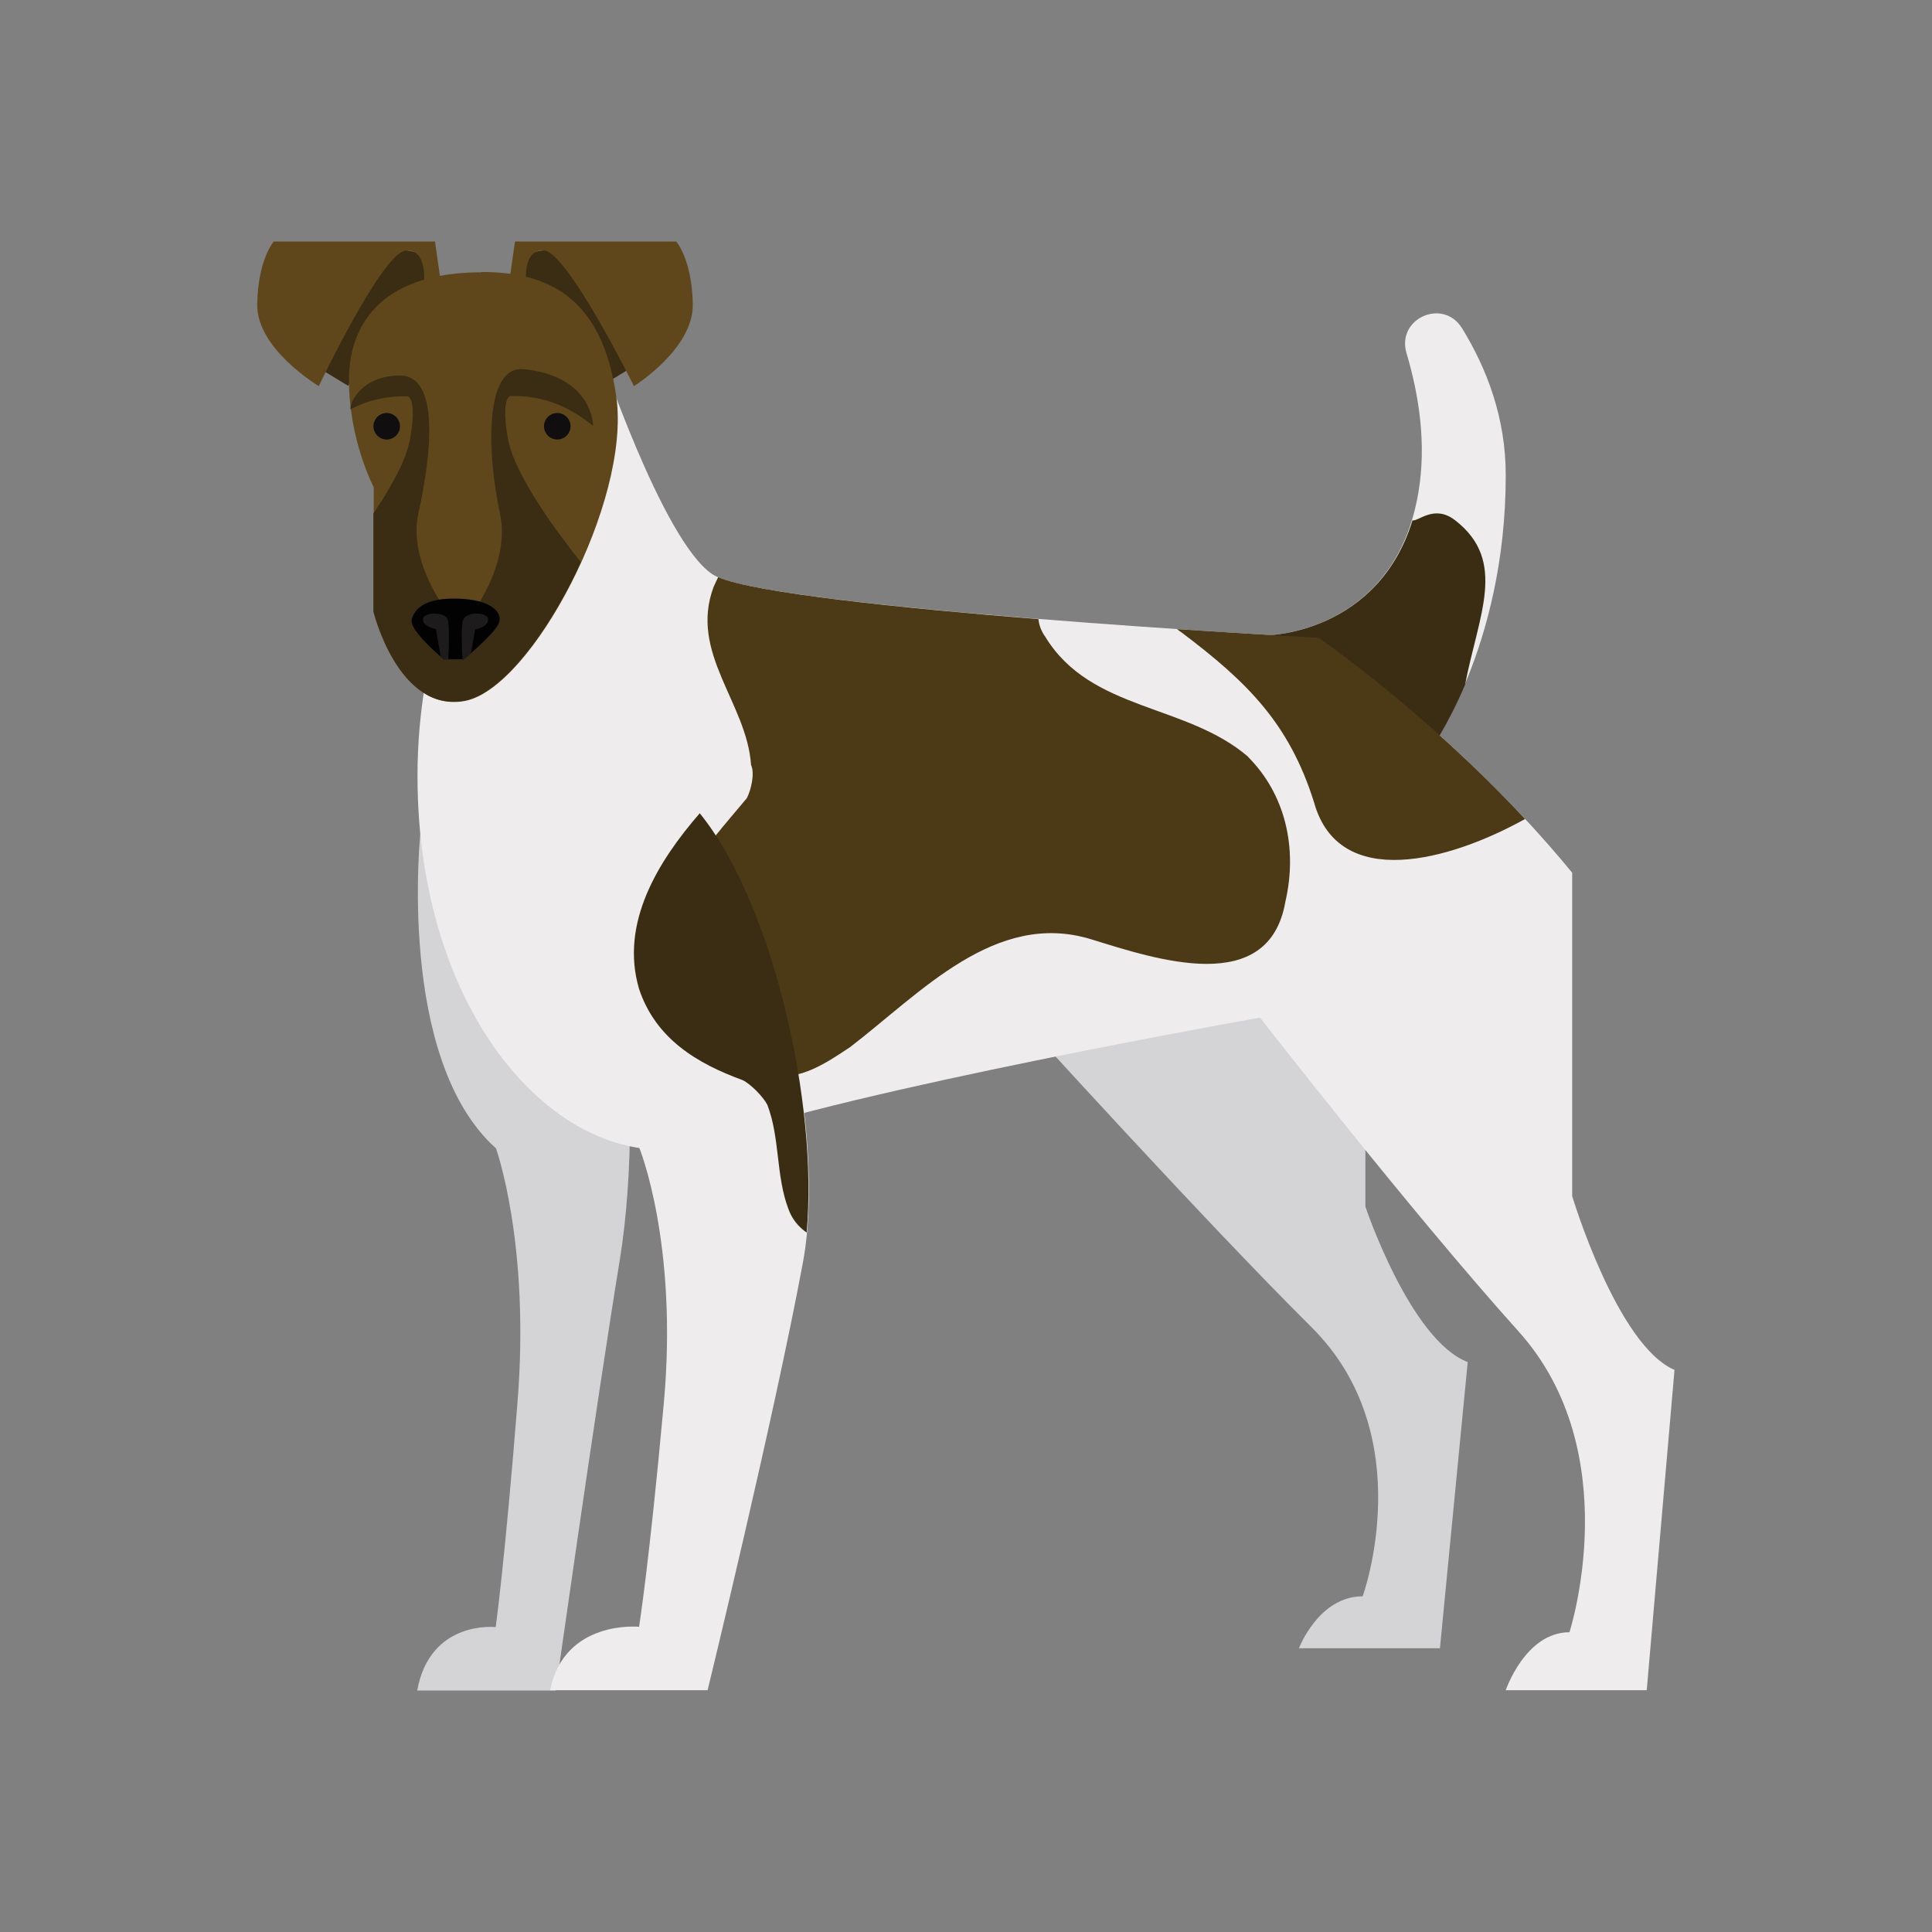 <?xml version="1.0" encoding="UTF-8"?>
<svg id="Layer_1" data-name="Layer 1" xmlns="http://www.w3.org/2000/svg" viewBox="0 0 64 64">
  <rect x="0" y="0" width="64" height="64" fill="#808080" stroke="none"/>
  <defs>
    <style>
      .cls-1 {
        fill: #4c3916;
      }

      .cls-2 {
        fill: #3a2d13;
      }

      .cls-3 {
        fill: #5f471b;
      }

      .cls-4 {
        fill: #020202;
      }

      .cls-5 {
        fill: #110e10;
      }

      .cls-6 {
        fill: #d4d3d6;
      }

      .cls-7 {
        fill: #1e1b1c;
      }

      .cls-8 {
        fill: #eeecec;
      }
    </style>
  </defs>
  <path class="cls-2" d="m17.06,9.01s.19-.98,1.68-.66c1.49.32,2.62,3.56,2.62,3.56l-1.43.87-2.88-3.77Z"/>
  <path class="cls-2" d="m14.4,9.01s-.19-.98-1.68-.66c-1.49.32-2.62,3.56-2.62,3.56l1.43.87,2.88-3.77Z"/>
  <path class="cls-6" d="m45.23,30.4v9.57s1.48,4.42,3.39,5.15l-.92,9.48h-4.67s.65-1.72,2.11-1.72c0,0,1.93-5.31-1.69-8.91-3.62-3.6-9.66-10.26-9.66-10.26l11.43-3.32Z"/>
  <path class="cls-6" d="m13.93,27.55s-.81,7.53,2.5,10.49c0,0,1.14,3.16.71,8.45-.42,5.28-.72,7.41-.72,7.41,0,0-2.17-.25-2.6,2.1h4.59s1.29-9.16,2.13-14.32c.84-5.16.22-15.69-3.23-16.37s-3.39,2.24-3.39,2.24Z"/>
  <path class="cls-8" d="m19.79,11.44s2.15,6.5,3.82,7.59c1.67,1.1,20.08,2.1,20.08,2.1,0,0,4.64,3.2,8.39,7.78v10.71s1.48,4.94,3.39,5.76l-.92,10.61h-4.67s.65-1.92,2.11-1.92c0,0,1.93-5.95-1.69-9.97-3.62-4.03-8.56-10.39-8.56-10.39,0,0-13.68,2.42-18.14,4.07-4.46,1.65-9.77-3.57-9.77-12.08s5.95-14.27,5.95-14.27Z"/>
  <path class="cls-8" d="m47.33,24.89s2.55-3.39,2.55-9.15c0-1.89-.62-3.52-1.45-4.87-.63-1.01-2.17-.32-1.84.82.43,1.44.66,3.04.4,4.6-.77,4.67-4.97,4.75-4.97,4.75l5.3,3.85Z"/>
  <path class="cls-2" d="m42.04,21.04s3.6-.08,4.75-3.8c.21.03.73-.54,1.42,0,1.73,1.35.77,3.12.32,5.45-.61,1.43-1.18,2.2-1.18,2.2l-5.3-3.85Z"/>
  <path class="cls-8" d="m15.95,28.43s1.46,6.64,5.23,9.6c0,0,1.29,3.16.81,8.45-.48,5.28-.82,7.41-.82,7.41,0,0-2.47-.25-2.95,2.1h5.22s2.2-9.02,3.16-14.18c.96-5.16-1.72-15.72-5.63-16.4-3.91-.69-5.01,3.02-5.01,3.02Z"/>
  <path class="cls-1" d="m39.14,20.95c-.05-.03-.1-.07-.15-.11,2.72.18,4.7.29,4.7.29,0,0,3.47,2.39,6.83,6-2.5,1.39-6.17,2.4-6.99-.55-.82-2.61-2.2-3.98-4.39-5.63Z"/>
  <path class="cls-1" d="m41.34,25.07c1.24,1.24,1.65,3.02,1.24,4.8-.55,3.16-4.25,1.92-6.45,1.24-3.16-.96-5.63,1.78-7.96,3.57-.82.55-1.65,1.1-2.61.96-1.92-.27-3.16-1.78-3.43-3.71-.27-2.33,1.24-3.84,2.61-5.49.14-.27.27-.82.14-1.1-.14-2.06-2.06-3.71-1.24-5.9.05-.11.1-.22.15-.32,1.21.52,6.02,1.02,10.61,1.39.02.21.1.41.23.59,1.51,2.47,4.67,2.2,6.73,3.98Z"/>
  <path class="cls-2" d="m26.11,40.03c-.41-1.1-.27-2.33-.69-3.43-.14-.27-.55-.69-.82-.82-1.51-.55-2.88-1.37-3.43-3.02-.64-2.17.62-4.22,2.01-5.82,2.43,3,3.93,9.65,3.54,13.89-.27-.19-.49-.45-.61-.8Z"/>
  <path class="cls-3" d="m15.95,9.01c2.06,0,3.99.7,4.47,4.16.47,3.46-2.82,9.64-5.02,10.05-2.2.41-3.02-2.95-3.02-2.95v-4.13s-.82-1.56-.82-3.55,1.24-3.57,4.39-3.57Z"/>
  <path class="cls-5" d="m18.02,14.12c0,.24.2.44.44.44s.44-.2.44-.44-.2-.44-.44-.44-.44.2-.44.44Z"/>
  <path class="cls-5" d="m12.37,14.12c0,.24.2.44.44.44s.44-.2.44-.44-.2-.44-.44-.44-.44.2-.44.44Z"/>
  <path class="cls-2" d="m13.25,12.44c1.34,0,1.03,2.67.61,4.56-.41,1.89,1.4,3.84,1.4,3.84,0,0,1.72-1.95,1.3-3.84-.41-1.89-.55-4.9.79-4.77,2.3.23,2.3,1.88,2.3,1.88-.74-.59-1.57-1.02-2.75-.99,0,0-.32.07-.07,1.43.23,1.23,1.69,3.17,2.41,4.07-1.06,2.34-2.63,4.36-3.85,4.59-2.2.41-3.02-2.95-3.02-2.95v-3.25c.56-.83,1.08-1.75,1.21-2.45.25-1.36-.07-1.43-.07-1.43-.75-.02-1.36.15-1.9.43-.03-.26.42-1.12,1.63-1.12Z"/>
  <path class="cls-4" d="m15.35,21.85s1.11-.91,1.19-1.25c.09-.34-.3-.74-1.37-.77-1.07-.03-1.42.31-1.53.68-.11.37,1.06,1.33,1.06,1.33h.65Z"/>
  <path class="cls-7" d="m15.35,20.52c.09-.26.82-.26.82,0,0,.26-.43.33-.43.33l-.14.79c-.15.13-.26.22-.26.22h-.02c-.02-.41-.05-1.15.02-1.33Z"/>
  <path class="cls-7" d="m14.01,20.52c0-.26.74-.26.82,0,.06.18.04.92.02,1.33h-.15s-.04-.03-.1-.09l-.16-.92s-.43-.07-.43-.33Z"/>
  <path class="cls-3" d="m16.87,9.33l.19-1.33h5.34s.52.58.55,2.07c.03,1.49-1.95,2.72-1.95,2.72,0,0-2.19-4.42-2.97-4.49s-.59,1.2-.59,1.2l-.56-.17Z"/>
  <path class="cls-3" d="m14.6,9.33l-.19-1.33h-5.34s-.52.58-.55,2.07c-.03,1.49,2.04,2.72,2.04,2.72,0,0,2.1-4.42,2.88-4.49.78-.06.59,1.2.59,1.2l.56-.17Z"/>
</svg>